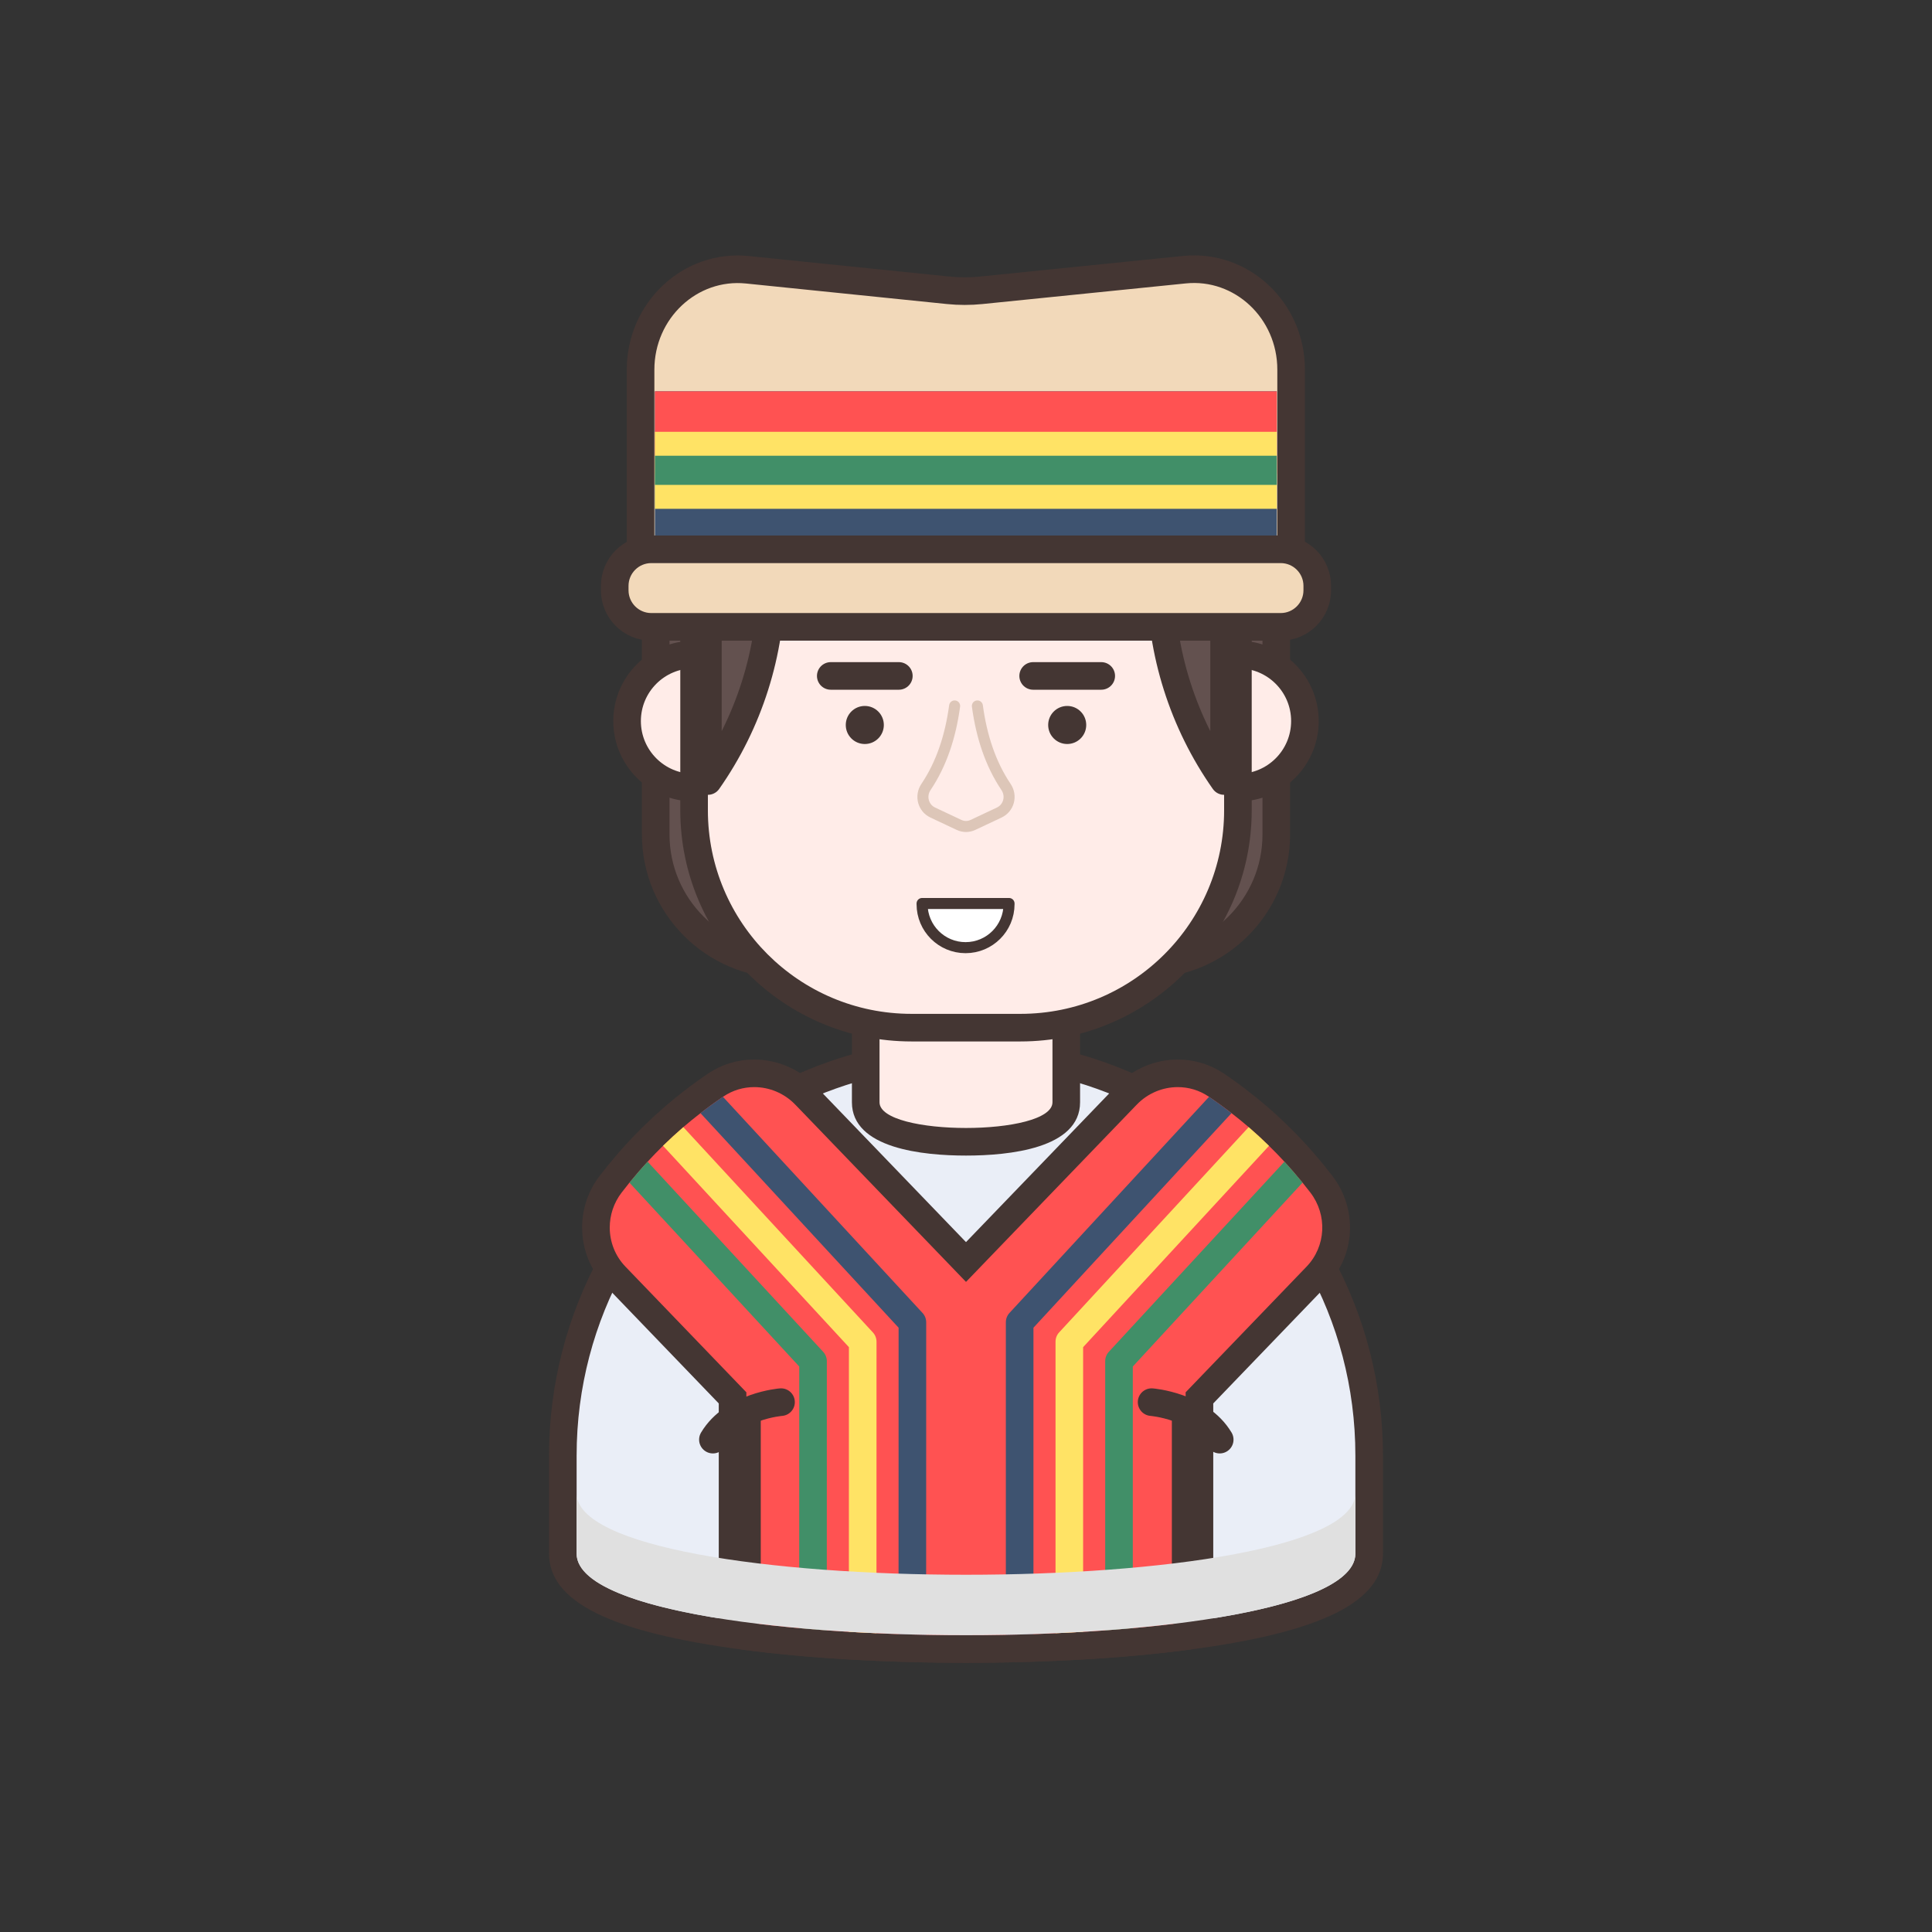 <?xml version="1.0" encoding="utf-8"?>
<!-- Generator: Adobe Illustrator 16.0.0, SVG Export Plug-In . SVG Version: 6.00 Build 0)  -->
<!DOCTYPE svg PUBLIC "-//W3C//DTD SVG 1.1//EN" "http://www.w3.org/Graphics/SVG/1.1/DTD/svg11.dtd">
<svg version="1.1" id="Layer_1" xmlns="http://www.w3.org/2000/svg" xmlns:xlink="http://www.w3.org/1999/xlink" x="0px" y="0px"
	 width="350px" height="350px" viewBox="0 0 350 350" enable-background="new 0 0 350 350" xml:space="preserve">
<rect x="0" y="0" width="350" height="350" fill="#333333" stroke="none"/>
<g>
	<g>
		<g>
			<path fill="#63514F" d="M142.298,174.677c-12.963,0-23.509-10.546-23.509-23.509V93.17c0-1.381,1.119-2.5,2.5-2.5h107.421
				c1.381,0,2.5,1.119,2.5,2.5v57.998c0,12.963-10.547,23.509-23.51,23.509H142.298z"/>
			<path fill="#443633" d="M228.711,93.17v57.998c0,11.603-9.406,21.009-21.01,21.009h-65.403c-11.603,0-21.009-9.406-21.009-21.009
				V93.17H228.711 M228.711,88.17H121.29c-2.761,0-5,2.238-5,5v57.998c0,14.341,11.667,26.008,26.009,26.008h65.403
				c14.342,0,26.01-11.667,26.01-26.008V93.17C233.711,90.409,231.471,88.17,228.711,88.17L228.711,88.17z"/>
		</g>
	</g>
	<g>
		<path fill="#EAEEF7" d="M175,298.732c-14.564,0-28.436-0.814-40.117-2.354c-22.154-2.917-32.923-7.804-32.923-14.938v-17.74
			c0-12.419,3.169-24.676,9.166-35.445c3.311-5.96,7.426-11.412,12.229-16.204c5.793-5.783,12.437-10.514,19.744-14.06
			c9.974-4.864,20.708-7.331,31.901-7.331c11.193,0,21.928,2.467,31.906,7.333c13.578,6.592,24.635,17.058,31.969,30.264
			c5.996,10.768,9.164,23.024,9.164,35.443v17.74c0,7.135-10.77,12.021-32.924,14.938C203.436,297.918,189.564,298.732,175,298.732z
			"/>
		<path fill="#443633" d="M175,193.159c11.051,0,21.5,2.54,30.811,7.08c13.059,6.34,23.859,16.59,30.879,29.23
			c5.641,10.13,8.85,21.81,8.85,34.229v17.74c0,5.95-12.83,10.101-30.75,12.46c-11.795,1.555-25.791,2.333-39.789,2.333
			c-13.998,0-27.995-0.778-39.79-2.333c-17.92-2.359-30.75-6.51-30.75-12.46v-17.74c0-12.42,3.21-24.1,8.85-34.229
			c3.2-5.76,7.18-11.03,11.81-15.65c5.53-5.52,11.96-10.13,19.07-13.58C153.5,195.699,163.95,193.159,175,193.159 M175,188.159
			c-11.576,0-22.679,2.553-33.001,7.586c-7.55,3.664-14.42,8.556-20.411,14.536c-4.968,4.957-9.224,10.597-12.648,16.76
			c-6.201,11.138-9.479,23.814-9.479,36.658v17.74c0,8.729,11.152,14.264,35.097,17.417c11.787,1.555,25.772,2.376,40.443,2.376
			c14.67,0,28.656-0.821,40.443-2.376c23.943-3.153,35.096-8.688,35.096-17.417v-17.74c0-12.844-3.277-25.521-9.48-36.662
			c-7.582-13.652-19.018-24.476-33.064-31.296C197.68,190.712,186.576,188.159,175,188.159L175,188.159z"/>
	</g>
	<g>
		<path fill="#FFECE8" d="M175,206.843c-5.462,0-18.167-0.698-18.167-7.166v-28c0-1.381,1.119-2.5,2.5-2.5h31.333
			c1.381,0,2.5,1.119,2.5,2.5v28C193.166,206.145,180.461,206.843,175,206.843z"/>
		<path fill="#443633" d="M190.666,171.677v28c0,3.111-7.832,4.666-15.666,4.666c-7.833,0-15.667-1.555-15.667-4.666v-28H190.666
			 M190.666,166.677h-31.333c-1.326,0-2.598,0.526-3.536,1.464c-0.938,0.938-1.464,2.21-1.464,3.536v28
			c0,8.41,12.948,9.666,20.667,9.666c7.719,0,20.666-1.256,20.666-9.666v-28C195.666,168.916,193.428,166.677,190.666,166.677
			L190.666,166.677z"/>
	</g>
	<g>
		<path fill="#FFECE8" d="M125.654,142.681c-6.646,0-12.053-5.407-12.053-12.053s5.407-12.053,12.053-12.053
			s12.053,5.407,12.053,12.053S132.3,142.681,125.654,142.681z"/>
		<path fill="#443633" d="M125.654,121.076c5.276,0,9.553,4.276,9.553,9.553c0,5.275-4.277,9.553-9.553,9.553
			c-5.275,0-9.553-4.277-9.553-9.553C116.101,125.352,120.378,121.076,125.654,121.076 M125.654,116.076
			c-8.024,0-14.553,6.528-14.553,14.553s6.528,14.553,14.553,14.553s14.553-6.528,14.553-14.553S133.678,116.076,125.654,116.076
			L125.654,116.076z"/>
	</g>
	<g>
		<path fill="#FFECE8" d="M224.346,142.681c-6.646,0-12.053-5.407-12.053-12.053s5.406-12.053,12.053-12.053
			s12.053,5.407,12.053,12.053S230.992,142.681,224.346,142.681z"/>
		<path fill="#443633" d="M224.346,121.076c5.275,0,9.553,4.276,9.553,9.553c0,5.275-4.277,9.553-9.553,9.553
			s-9.553-4.277-9.553-9.553C214.793,125.352,219.07,121.076,224.346,121.076 M224.346,116.076c-8.023,0-14.553,6.528-14.553,14.553
			s6.529,14.553,14.553,14.553c8.025,0,14.553-6.528,14.553-14.553S232.371,116.076,224.346,116.076L224.346,116.076z"/>
	</g>
	<g>
		<path fill="#FFECE8" d="M165.13,186.17c-21.72,0-39.39-17.666-39.39-39.379V93.17c0-1.381,1.119-2.5,2.5-2.5h93.52
			c1.381,0,2.5,1.119,2.5,2.5v53.62c0,21.714-17.67,39.379-39.391,39.379H165.13z"/>
		<path fill="#443633" d="M221.76,93.17v53.62c0,20.369-16.52,36.879-36.891,36.879H165.13c-20.37,0-36.89-16.51-36.89-36.879V93.17
			H221.76 M221.76,88.17h-93.52c-2.762,0-5,2.238-5,5v53.62c0,23.092,18.792,41.879,41.89,41.879h19.739
			c23.1,0,41.891-18.788,41.891-41.879V93.17C226.76,90.409,224.521,88.17,221.76,88.17L221.76,88.17z"/>
	</g>
	<g>
		<path fill="#FF5252" d="M175,298.734c-2.419,0-4.866-0.025-7.272-0.076c-1.677-0.029-3.363-0.069-5.039-0.131
			c-1.342-0.04-2.701-0.091-4.04-0.161c-1.669-0.069-3.354-0.15-5.02-0.251c-1.323-0.078-2.629-0.167-3.926-0.255
			c-0.003-0.001-0.099-0.007-0.101-0.007c-1.707-0.122-3.394-0.263-5.051-0.415c-3.365-0.305-6.618-0.661-9.666-1.061
			c-1.245-0.162-2.176-1.224-2.176-2.479v-40.662l-21.201-22.034c-2.288-2.373-3.549-5.507-3.549-8.823
			c0-2.859,0.921-5.574,2.665-7.851c0.488-0.633,0.971-1.249,1.464-1.856c1.174-1.439,2.284-2.721,3.396-3.923
			c0.922-1.003,1.891-2.003,2.875-2.967c1.228-1.197,2.503-2.368,3.794-3.484c1.224-1.044,2.245-1.875,3.227-2.626
			c1.354-1.056,2.77-2.085,4.188-3.044c0.012-0.009,0.049-0.033,0.056-0.037h0c2.071-1.407,4.494-2.15,7.009-2.15
			c3.455,0,6.818,1.434,9.227,3.934L175,228.626l29.01-30.121l0.162-0.163c2.377-2.467,5.74-3.9,9.195-3.9
			c2.514,0,4.938,0.743,7.008,2.15c0,0,0.045,0.029,0.055,0.037c1.42,0.959,2.834,1.988,4.207,3.059
			c0.963,0.736,1.984,1.567,3.195,2.6c1.334,1.154,2.611,2.331,3.811,3.509c0.947,0.919,1.92,1.919,2.877,2.962
			c1.107,1.194,2.217,2.476,3.389,3.911c0.496,0.611,0.979,1.228,1.463,1.855c3.895,5.09,3.523,12.102-0.879,16.679l-21.203,22.034
			v40.662c0,1.255-0.93,2.316-2.176,2.479c-3.047,0.399-6.299,0.756-9.668,1.062c-1.654,0.151-3.342,0.292-5.049,0.414
			c-0.002,0-0.098,0.006-0.1,0.007c-1.297,0.088-2.604,0.177-3.93,0.256c-1.662,0.1-3.348,0.181-5.043,0.252
			c-1.313,0.068-2.67,0.119-4.029,0.16c-1.66,0.061-3.346,0.101-5.031,0.131C179.865,298.709,177.42,298.734,175,298.734z"/>
		<path fill="#443633" d="M213.365,196.94c1.947,0,3.898,0.56,5.604,1.719c0.021,0.011,0.041,0.03,0.061,0.04
			c1.391,0.94,2.75,1.931,4.07,2.96c1.061,0.811,2.09,1.66,3.109,2.53c1.26,1.09,2.49,2.22,3.682,3.39
			c0.959,0.931,1.889,1.891,2.789,2.87c1.141,1.23,2.23,2.5,3.289,3.8c0.48,0.591,0.951,1.19,1.422,1.801
			c3.1,4.05,2.84,9.74-0.701,13.42l-21.9,22.76v41.67c-3.059,0.4-6.26,0.75-9.57,1.05c-1.639,0.15-3.309,0.29-5,0.41
			c-1.318,0.09-2.648,0.181-4,0.261c-1.648,0.1-3.318,0.18-5,0.25c-1.318,0.069-2.658,0.119-4,0.159
			c-1.658,0.061-3.328,0.101-5,0.13c-2.398,0.051-4.809,0.075-7.219,0.075s-4.82-0.024-7.22-0.075c-1.67-0.029-3.34-0.069-5-0.13
			c-1.34-0.04-2.68-0.09-4-0.159c-1.68-0.07-3.35-0.15-5-0.25c-1.35-0.08-2.68-0.171-4-0.261c-1.69-0.12-3.36-0.26-5-0.41
			c-3.311-0.3-6.51-0.649-9.57-1.05v-41.67l-21.9-22.76c-1.9-1.971-2.85-4.521-2.85-7.09c0-2.221,0.71-4.45,2.15-6.33
			c0.47-0.61,0.94-1.21,1.42-1.801c1.06-1.3,2.15-2.569,3.29-3.8c0.9-0.979,1.83-1.939,2.79-2.88c1.19-1.16,2.42-2.29,3.68-3.38
			c1.02-0.87,2.05-1.72,3.11-2.53c1.32-1.029,2.68-2.02,4.07-2.96c0.02-0.01,0.041-0.029,0.061-0.04
			c1.705-1.159,3.658-1.719,5.604-1.719c2.72,0,5.427,1.094,7.426,3.169l0.13,0.13l30.81,31.99l30.811-31.99l0.129-0.13
			C207.939,198.034,210.646,196.941,213.365,196.94 M213.367,191.94L213.367,191.94c-4.113,0.001-8.115,1.699-10.99,4.661
			l-0.102,0.101c-0.021,0.023-0.045,0.046-0.066,0.068L175,225.021l-27.208-28.251c-0.022-0.022-0.045-0.045-0.067-0.068
			l-0.101-0.101c-2.875-2.962-6.877-4.661-10.99-4.661c-3.01,0-5.912,0.889-8.394,2.57c-0.009,0.006-0.018,0.012-0.026,0.018
			c-0.015,0.01-0.03,0.02-0.044,0.029c-1.462,0.989-2.917,2.047-4.326,3.145c-1.008,0.771-2.057,1.624-3.298,2.684
			c-1.355,1.172-2.667,2.377-3.926,3.604c-1.027,1.006-2.028,2.039-2.982,3.078c-1.128,1.218-2.272,2.539-3.482,4.022
			c-0.512,0.628-1.009,1.263-1.506,1.908c-2.089,2.728-3.189,5.968-3.189,9.382c0,3.968,1.51,7.719,4.251,10.561l20.499,21.304
			v39.655c0,2.511,1.862,4.633,4.352,4.958c3.087,0.403,6.373,0.765,9.767,1.071c1.832,0.168,3.5,0.305,5.097,0.418
			c1.349,0.092,2.694,0.184,4.059,0.264c1.502,0.092,3.159,0.174,5.061,0.254c1.207,0.063,2.543,0.117,4.086,0.163
			c1.489,0.054,3.154,0.098,5.06,0.132c2.409,0.05,4.874,0.075,7.31,0.075c2.436,0,4.9-0.025,7.324-0.076
			c1.891-0.033,3.557-0.077,5.076-0.132c1.512-0.045,2.848-0.099,4.055-0.162c1.902-0.08,3.559-0.162,5.066-0.254
			c1.359-0.08,2.703-0.172,4.039-0.263c1.609-0.114,3.279-0.251,5.115-0.419c3.389-0.307,6.676-0.668,9.762-1.071
			c2.49-0.325,4.352-2.447,4.352-4.958v-39.655l20.504-21.308c5.266-5.475,5.715-13.854,1.066-19.926
			c-0.506-0.658-1.004-1.293-1.512-1.916c-1.213-1.488-2.357-2.81-3.5-4.044c-0.973-1.059-1.98-2.095-2.979-3.063
			c-1.209-1.188-2.525-2.401-3.889-3.58c-1.268-1.081-2.316-1.935-3.324-2.706c-1.406-1.097-2.861-2.154-4.324-3.143
			c-0.043-0.031-0.088-0.061-0.133-0.09C219.23,192.815,216.352,191.94,213.367,191.94L213.367,191.94z"/>
	</g>
	<g>
		<g>
			<path fill="none" stroke="#DDC6B8" stroke-width="2" stroke-linecap="round" stroke-linejoin="round" stroke-miterlimit="10" d="
				M177.061,127.889c0.75,5.541,2.383,10.5,5.195,14.686c1.082,1.612,0.516,3.802-1.242,4.629l-4.762,2.241
				c-0.792,0.373-1.711,0.373-2.504,0l-4.761-2.241c-1.758-0.827-2.325-3.017-1.242-4.629c2.811-4.186,4.445-9.145,5.195-14.686"/>
			<g>
				<g>
					
						<line fill="none" stroke="#443633" stroke-width="5" stroke-linecap="round" stroke-linejoin="round" stroke-miterlimit="10" x1="162.833" y1="122.451" x2="150.5" y2="122.451"/>
					<circle fill="#443633" cx="156.667" cy="131.337" r="3.448"/>
				</g>
				<g>
					
						<line fill="none" stroke="#443633" stroke-width="5" stroke-linecap="round" stroke-linejoin="round" stroke-miterlimit="10" x1="199.5" y1="122.451" x2="187.166" y2="122.451"/>
					<circle fill="#443633" cx="193.334" cy="131.337" r="3.447"/>
				</g>
			</g>
		</g>
		
			<path fill="#FFFFFF" stroke="#443633" stroke-width="2" stroke-linecap="round" stroke-linejoin="round" stroke-miterlimit="10" d="
			M174.92,171.677L174.92,171.677c4.35,0,7.875-3.526,7.875-7.875v-0.125h-15.75v0.125
			C167.045,168.151,170.571,171.677,174.92,171.677z"/>
	</g>
	<g>
		
			<line fill="none" stroke="#443633" stroke-width="5" stroke-linecap="round" stroke-linejoin="round" stroke-miterlimit="10" x1="135.32" y1="256.345" x2="135.32" y2="293.06"/>
		<path fill="none" stroke="#443633" stroke-width="5" stroke-linecap="round" stroke-linejoin="round" stroke-miterlimit="10" d="
			M141.49,254.011c0,0-8.672,0.667-12.341,6.791"/>
	</g>
	<g>
		
			<line fill="none" stroke="#443633" stroke-width="5" stroke-linecap="round" stroke-linejoin="round" stroke-miterlimit="10" x1="214.793" y1="256.345" x2="214.793" y2="293.06"/>
		<path fill="none" stroke="#443633" stroke-width="5" stroke-linecap="round" stroke-linejoin="round" stroke-miterlimit="10" d="
			M208.623,254.011c0,0,8.672,0.667,12.34,6.791"/>
	</g>
	<g>
		<g>
			<g>
				<path fill="#3E5370" d="M223.1,201.659l-35.881,38.87v55.5c-1.658,0.061-3.328,0.101-5,0.13V239.55c0-0.63,0.23-1.24,0.66-1.7
					l36.15-39.15C220.42,199.64,221.779,200.63,223.1,201.659z"/>
			</g>
			<g>
				<path fill="#FFE365" d="M229.891,207.579l-33.672,36.471v51.57c-1.648,0.1-3.318,0.18-5,0.25v-52.801
					c0-0.63,0.23-1.24,0.66-1.699l34.33-37.181C227.469,205.279,228.699,206.409,229.891,207.579z"/>
			</g>
			<g>
				<path fill="#418F68" d="M235.969,214.249l-30.75,33.311v47.39c-1.639,0.15-3.309,0.29-5,0.41v-48.77c0-0.63,0.23-1.24,0.66-1.7
					l31.801-34.44C233.82,211.68,234.91,212.949,235.969,214.249z"/>
			</g>
		</g>
		<g>
			<g>
				<path fill="#3E5370" d="M167.79,239.55l-0.01,56.609c-1.67-0.029-3.34-0.069-5-0.13l0.01-55.5l-35.89-38.87
					c1.32-1.029,2.68-2.02,4.07-2.96l36.15,39.15C167.55,238.31,167.79,238.92,167.79,239.55z"/>
			</g>
			<g>
				<path fill="#FFE365" d="M158.79,243.069l-0.01,52.801c-1.68-0.07-3.35-0.15-5-0.25l0.01-51.57l-33.68-36.48
					c1.19-1.16,2.42-2.29,3.68-3.38l34.33,37.181C158.55,241.829,158.79,242.439,158.79,243.069z"/>
			</g>
			<g>
				<path fill="#418F68" d="M149.79,246.59l-0.01,48.77c-1.69-0.12-3.36-0.26-5-0.41l0.01-47.39l-30.76-33.311
					c1.06-1.3,2.15-2.569,3.29-3.8l31.8,34.44C149.55,245.35,149.79,245.96,149.79,246.59z"/>
			</g>
		</g>
	</g>
	<g>
		
			<path fill="#63514F" stroke="#443633" stroke-width="5" stroke-linecap="round" stroke-linejoin="round" stroke-miterlimit="10" d="
			M221.76,93.17v48.319c-7.43-10.58-11.49-23.279-11.49-36.38V93.17H221.76z"/>
		
			<path fill="#63514F" stroke="#443633" stroke-width="5" stroke-linecap="round" stroke-linejoin="round" stroke-miterlimit="10" d="
			M139.73,93.17v11.939c0,13.101-4.06,25.8-11.49,36.38V93.17H139.73z"/>
	</g>
	<path fill="#E0E0E0" d="M245.539,270.5v10.949c0,19.71-141.079,19.71-141.079,0V270.5C104.46,290.21,245.539,290.21,245.539,270.5z
		"/>
	
		<path fill="#F2D9BA" stroke="#443633" stroke-width="5" stroke-linecap="round" stroke-linejoin="round" stroke-miterlimit="10" d="
		M135.384,48.87l36.416,3.722c1.967,0.201,3.949,0.201,5.916,0.002l36.857-3.739c10.354-1.051,19.326,7.357,19.326,18.109V99.51
		H116.046V66.978C116.046,56.22,125.026,47.811,135.384,48.87z"/>
	<rect x="118.644" y="70.893" fill="#3E5370" width="112.657" height="28.617"/>
	<rect x="118.644" y="70.893" fill="#FF5252" width="112.657" height="14.926"/>
	<rect x="118.644" y="78.227" fill="#FFE365" width="112.657" height="13.95"/>
	<rect x="118.644" y="82.56" fill="#418F68" width="112.657" height="5.283"/>
	
		<path fill="#F2D9BA" stroke="#443633" stroke-width="5" stroke-linecap="round" stroke-linejoin="round" stroke-miterlimit="10" d="
		M232.01,113.56H117.991c-3.66,0-6.627-2.967-6.627-6.627v-0.796c0-3.66,2.967-6.627,6.627-6.627H232.01
		c3.658,0,6.625,2.967,6.625,6.627v0.796C238.635,110.593,235.668,113.56,232.01,113.56z"/>
</g>
</svg>
